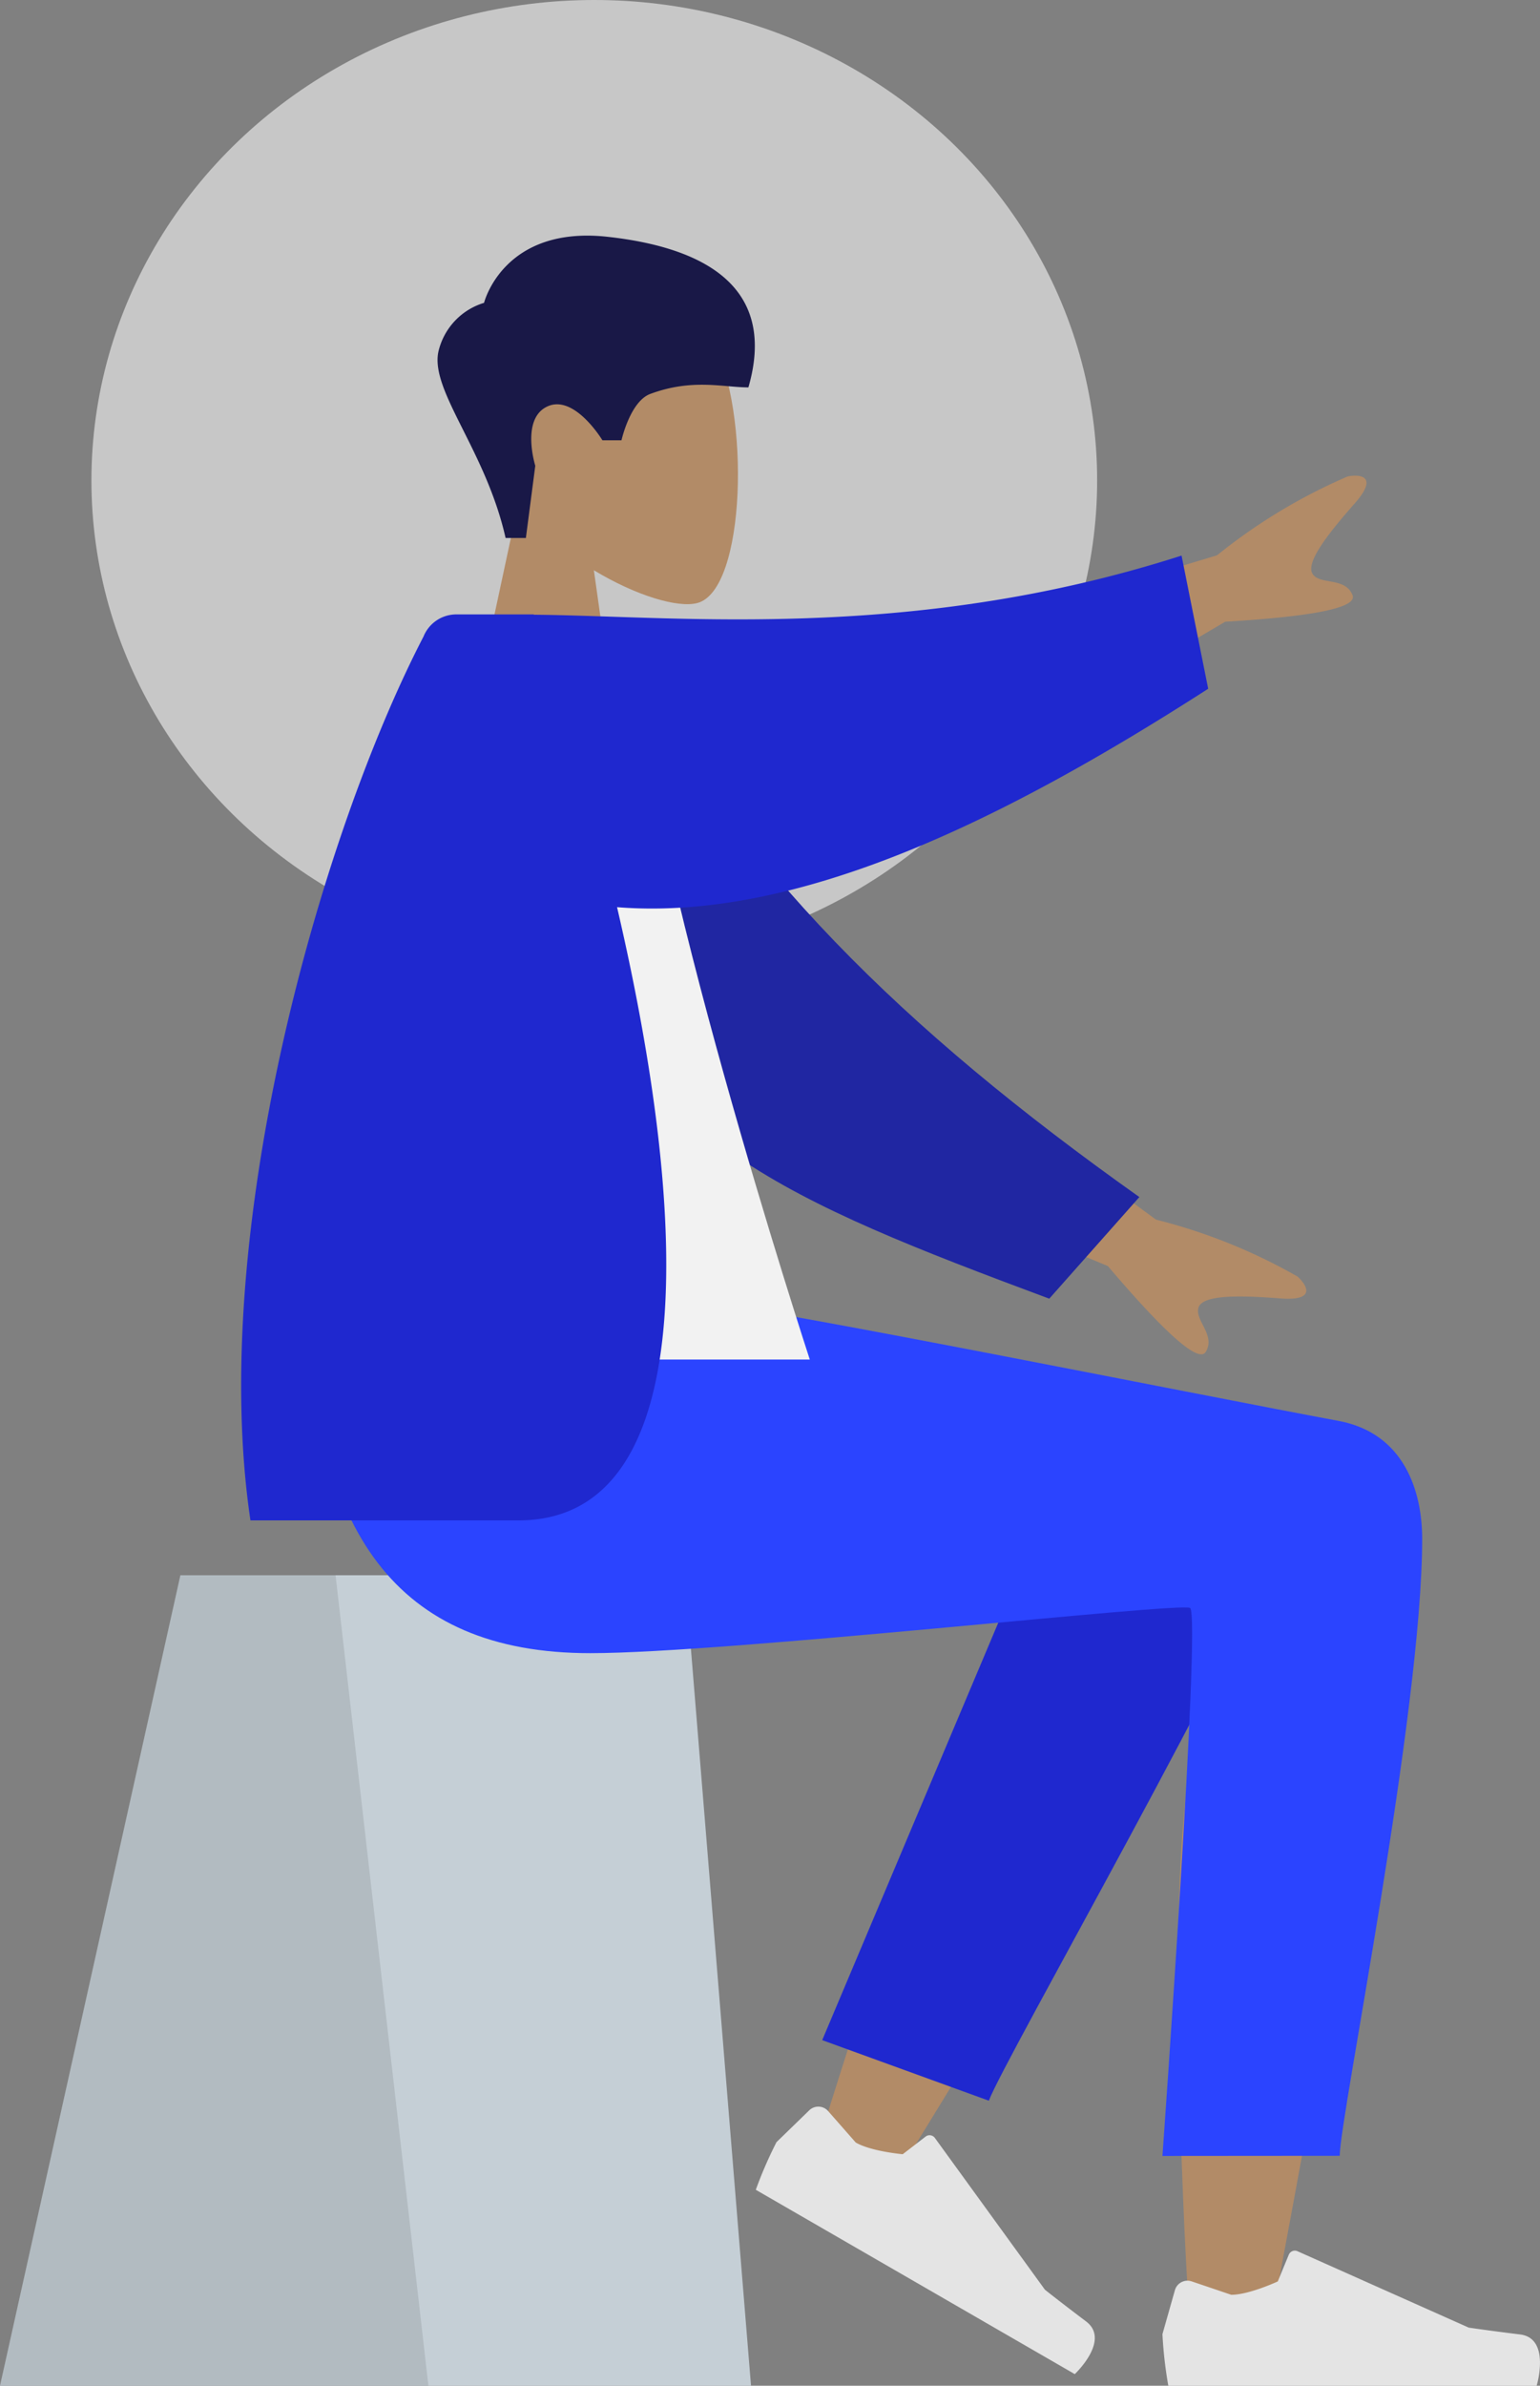 <svg xmlns="http://www.w3.org/2000/svg" width="235.813" height="365" viewBox="0 0 235.813 365">
  <rect x="0" y="0" width="235.813" height="365" fill="#808080" stroke="none"/>
  <g id="Group_11480" data-name="Group 11480" transform="translate(23448 12190.386)">
    <g id="Objects_Seat_Ball" data-name="Objects/Seat/Ball" transform="translate(-23434 -12190.386)">
      <ellipse id="Ballsy_Ball" data-name="Ballsy Ball" cx="77" cy="73.5" rx="77" ry="73.5" fill="#c7c7c7"/>
    </g>
    <g id="A_Human_Sitting" data-name="A Human/Sitting" transform="translate(-23448 -12154.336)">
      <g id="Head_Front" data-name="Head/Front" transform="translate(67)">
        <g id="Head" transform="translate(4 6.95)">
          <path id="Head-2" data-name="Head" d="M0,73,8.262,34.49C3.655,29.081.536,22.452,1.057,15.026c1.5-21.4,31.292-16.692,37.086-5.891s5.107,38.2-2.382,40.129c-2.987.77-9.349-1.116-15.825-5.019L24,73Z" fill="#b28b67"/>
        </g>
        <path id="Hair" d="M10.418,46.308C7.406,32.906-1.175,23.771.135,17.782a10.2,10.2,0,0,1,6.986-7.45S10.057-1.543,26.056.23,51.819,8.648,47.6,23.268c-3.876,0-8.556-1.4-15.027,1-3.08,1.143-4.406,7.09-4.406,7.09H25.246s-4.257-7.057-8.4-5.187-1.881,9.087-1.881,9.087l-1.44,11.049Z" transform="translate(0 -0.05)" fill="#191847"/>
      </g>
      <g id="Bottom_Skinny_Jeans_1" data-name="Bottom/Skinny Jeans 1" transform="translate(0 162.95)">
        <g id="Seat" transform="translate(0 42)">
          <g id="Seat-2" data-name="Seat">
            <path id="Seat_Stuff" data-name="Seat Stuff" d="M27.623,0h77.255L115,124H0Z" fill="#c5cfd6"/>
            <path id="Seat_Stuff-2" data-name="Seat Stuff" d="M27.623,0h23.76L65.6,124H0Z" fill="rgba(0,0,0,0.1)"/>
          </g>
        </g>
        <path id="Skin" d="M57.131,141.549c-1-12.65-2.861-56.444-1-76.715.785-8.557,1.633-16.7,2.465-23.927-17.858,32.116-47.08,79.1-47.08,79.1L0,114.743S13.566,70.049,22.247,51.638c9.91-21.017,19.2-39.015,23.112-45.355,6.151-9.971,16.86-6.492,22.518-.456C76.114.882,89.933,7.236,89.924,14.309,89.895,35.474,70.58,135.223,69.572,141.528c-.534,3.337-3.812,5.375-6.872,5.375C59.977,146.9,57.427,145.292,57.131,141.549Z" transform="translate(125.077 14.929)" fill="#b28b67"/>
        <path id="LegLower" d="M0,111.841,5.118,10.331c3.688-17.553,34.907-9.406,34.894,0-.029,21.355-12.857,95.127-12.866,101.489Z" transform="translate(164.152 8.029) rotate(20)" fill="#1f28cf"/>
        <g id="Right_Shoe" data-name="Right Shoe" transform="translate(125.286 117.671) rotate(30)">
          <path id="shoe" d="M4.474,5.033A2,2,0,0,0,1.908,6.381L0,13.106A64.242,64.242,0,0,0,.9,21H57.3s2.2-7.268-2.538-7.848-7.87-1.047-7.87-1.047L20.68.419a1,1,0,0,0-1.332.532L17.663,5.039s-4.385,2.046-7.127,2.046Z" transform="translate(0 -0.332)" fill="#e4e4e4"/>
        </g>
        <g id="Right_Shoe-2" data-name="Right Shoe" transform="translate(178 145.332)">
          <path id="shoe-2" data-name="shoe" d="M4.474,5.033A2,2,0,0,0,1.908,6.381L0,13.106A64.242,64.242,0,0,0,.9,21H57.3s2.2-7.268-2.538-7.848-7.87-1.047-7.87-1.047L20.68.419a1,1,0,0,0-1.332.532L17.663,5.039s-4.385,2.046-7.127,2.046Z" transform="translate(0 -0.332)" fill="#e4e4e4"/>
        </g>
        <path id="Leg_and_Butt" data-name="Leg and Butt" d="M170.77,36.433c0,26.567-12.617,88.537-12.625,94.387L131,130.841S136.96,47.9,135.227,47s-71.051,6.921-91.84,6.921C13.408,53.925,1.006,35.02,0,0H59.386c12.092,1.294,75.162,14.015,98.586,18.388C168,20.261,170.77,29.115,170.77,36.433Z" transform="translate(47)" fill="#2b44ff"/>
      </g>
      <g id="Body_Long_Sleeve_1" data-name="Body/Long Sleeve 1" transform="translate(36.929 36.726)">
        <path id="Skin-2" data-name="Skin" d="M31.587,120.921,0,107.823l7.052-17.43,31.9,23.423a85.86,85.86,0,0,1,21.685,8.714c1.371,1.249,3.029,3.779-2.659,3.342s-11.687-.642-12.471,1.3,2.656,4.259,1.07,6.876a.754.754,0,0,1-.692.373Q43.078,134.419,31.587,120.921ZM10.4,23.565,48.3,12.186A85.861,85.861,0,0,1,68.314.113c1.823-.343,4.841-.144,1.069,4.135s-7.546,8.948-6.469,10.742,5,.442,6.136,3.283q1.135,2.842-19.5,4.071L20.078,39.686Z" transform="translate(101.126 0)" fill="#b28b67"/>
        <path id="Coat_Back" data-name="Coat Back" d="M13.491,0C38.653,26.79,69.342,44.272,111.2,59.778L101.9,78.364C58.717,74.292,35.63,71.04,17.531,44.209,12.988,37.475,4.866,14.3,0,2.271Z" transform="matrix(0.966, 0.259, -0.259, 0.966, 45.6, 23.819)" fill="#2026a2"/>
        <path id="Shirt" d="M0,114H77S50.837,34.208,50.27,4.472c-.019-1.011-1.886-2.792-2.712-2.558C38.5,4.472,28.172,0,28.172,0,9.917,29.358,3.6,65.5,0,114Z" transform="translate(10.071 21.224)" fill="#f2f2f2"/>
        <path id="Coat_Front" data-name="Coat Front" d="M1.421,147.606C-5.1,103.784,12.038,43.024,27.926,12.377A5.417,5.417,0,0,1,32.867,9H44.8l.016.047c4.019.033,8.494.193,13.375.353,21.921.722,52.027,1.443,85.805-9.4l4.078,20.373C116.857,40.448,85.252,56,57.557,53.791c12.025,51.585,11.471,93.815-15.079,93.815Z" transform="translate(0 12.224)" fill="#1f28cf"/>
      </g>
    </g>
  </g>
</svg>